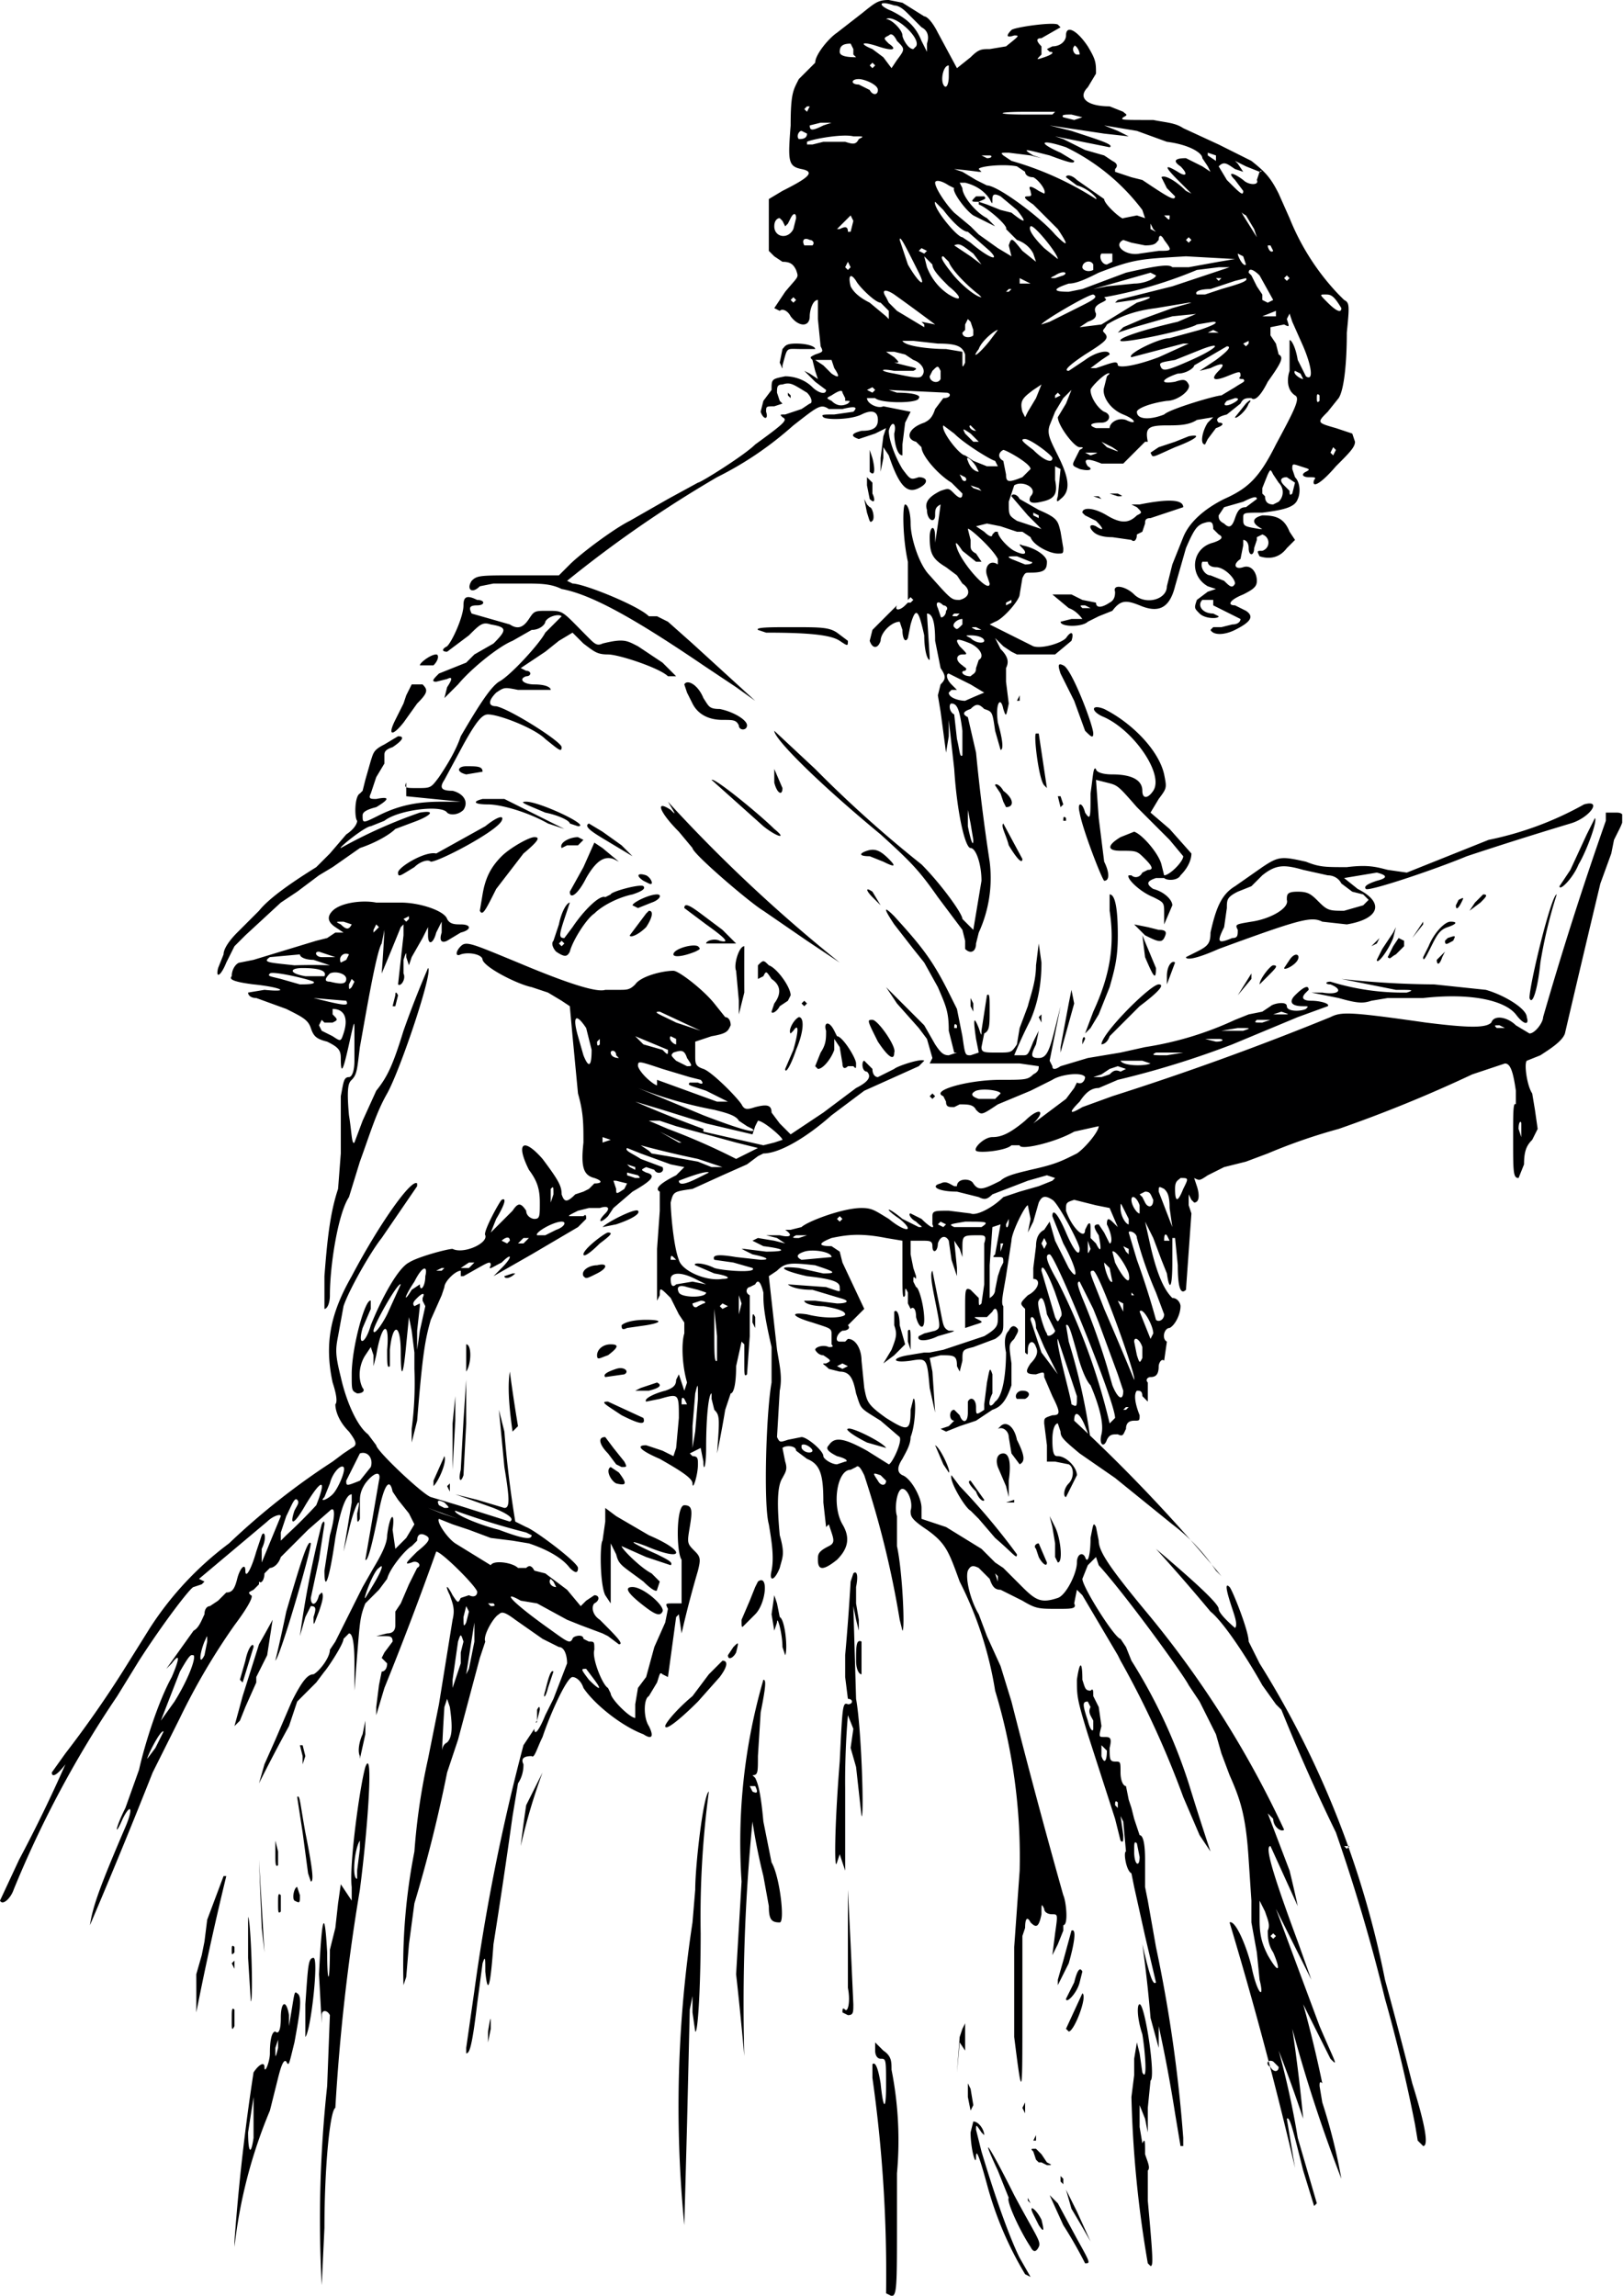 <svg xmlns="http://www.w3.org/2000/svg" viewBox="0 0 595.3 841.9">
  <defs>
    <clipPath id="a">
      <path fill="none" d="M0 0h595v842H0z"/>
    </clipPath>
    <clipPath id="b">
      <path fill="none" d="M0 0h595v842H0z"/>
    </clipPath>
  </defs>
  <g clip-path="url(#a)">
    <g clip-path="url(#b)">
      <path d="M467 354c2 0 1 1-2 4l-3 3c0-2 4-7 5-7m76-23c2-2 3-3 1-3l-3 3-2 3 4-3m-89 34 5-6v-2l-5 8m68-27-4 6 4-5v-1m-49 14-2 3c0 1 4-1 5-3s-1-3-3 0m-49 3-5-12 1 8c3 7 4 9 4 4m3-11c1-2 1-3-2-3l-4-1-5-1 4 4c4 2 6 3 7 1m1 17 3-8c-1-1-3 1-3 5v3m-21 19 11-11c8-6 9-8 7-8-3 0-21 18-21 22 0 0 2 0 3-3m-9-1 2-2 3-5 4-10c2-7 3-11 3-19 0-10-1-15-3-15v6c2 13 0 24-6 37l-3 8m129-27c0 2 1 2 2-1l1-2-3 3m6-7c1-2 1-2-2-1l-1 1c0 2 1 1 3 0m-48 19h-4l10 2c7 2 9 2 12 1l6-1h13c18-2 30 1 34 6 3 4 5 4 4 1 0-3-8-8-15-10l-19-2a327 327 0 0 1-34-2l20 4c6 0 7 0 4 1a90 90 0 0 1-28-4c-2 0-2 1 0 1 5 2 3 4-3 3m76 2c1 3 3-3 4-13a174 174 0 0 1 6-25c-2 0-10 33-10 38m-67-48c8-1 11 0 15 1l7 1 20-8 10-4a121 121 0 0 0 35-13c7-2 2 5-5 7a1439 1439 0 0 0-38 12c-12 5-36 13-37 12s1-2 4-3c4-1 4-2 0-3l-12 2 5 4c10 5 8 11-4 13l-9-1c-4-2-8-1-38 10-9 4-12 4-12 3l4-2c4-2 5-3 5-7 2-9 4-14 9-17l10-7c6-4 7-4 16-2 5 2 7 2 15 2m-2 6c-1-2-3-3-5-3l-9-2c-7-2-10-2-15 2l-4 4-5 2c-4 2-4 3-4 6l-1 7c-3 6-2 6 3 4 2 0 2-1 2-3-1-2-1-2 5-3 7-1 14-5 13-8 0-2 0-3 4-3s5 1 8 4 4 3 9 3l7-2 2-2-2-2-4-1-4-3m19 18-4 6-2 4c0 2 4-3 6-8l1-4-1 2m65-23-4 6c0 2 5-3 7-8 3-5 7-16 6-17l-3 6-6 13M361 72h-3c-2 2-2 2 1 2 2-1 3-1 2-2m175 259c1-2 1-2-1-1l-1 2c0 2 1 1 2-1m-103-10c3-3 4-6 4-8l-8-9-7-6 3-5c3-4 3-4 2-9-2-9-12-19-22-24-5-2-5 1 0 3 11 5 22 21 18 27-2 3-4 3-4 0 0-4-4-6-11-6-4 0-6-1-6-2-1-1-1 2-2 9 0 9 0 10-2 7-1-4-3-4-2 0 1 6 8 24 9 25 2 0 2-3 0-7l-2-16-1-14 4 1c4 1 4 1 11 9l12 12 5 6c0 2-5 7-7 7l-1-4c-1-4-7-11-10-12l-5 2c-5 3-5 5 0 5 6 0 6 0 9 3s3 4 1 4l-2 1c-1 2-3 2-4 1h-1c-1 1 4 6 9 8 4 2 4 2 4 6v4l3-7c0-2-3-5-7-6-3-2-2-3 1-4h3c1 1 5 1 6-1m76 30c1 1 1 0 3-1l3-3v-2l-2-1-2 3-2 4m-6-4 2-1 1-2-3 3m29-9c-2 0-6 4-8 9l-2 4c0 2 1 0 3-4s3-6 6-7 4-2 1-2M346 537l2 3c1 0-3-9-5-10l3 7m22-4c-2 0-3 2-2 5l3 7 1 4v-6c1-7 0-10-2-10m-12 21 3 3 6 7c7 6 8 8 8 6a247 247 0 0 0-21-25l-3-4c-1 2 5 12 7 13m25 12c-1 0-2 1-1 2l1 3c1 2 3 4 3 2l-3-7m-12-15h3v-1l-3 1m-13-8c-1 0-1 1 2 4 1 3 3 4 3 3l-5-7m2-22 6-4c3-1 5-3 7-9v-8c-1-7-1-7 1-9 1-2 2-3 1-4s-2-1-3 1c-1 1-2 3-1 8 0 7-1 16-4 18-2 3-3 1-1-3v-7c-1-3-1-2-2 3l-1 8v2c-3 2-3 2-3-1s-2-4-3-2v4c0 4-2 4-3 1l-2-2c-2 0-2 4 0 4l-2 2-3 1 2 1 5-2 6-2m-40 8 7 2c-1-2-13-8-14-7-1 0 1 2 7 5m-22-41h2-2c-1 0-1 0 0 0m298-184-2 4-1 5-4 11a9818 9818 0 0 0-13 55c-1 3-6 6-9 8l-5 2c-1 1 0 9 2 12l1 6 1 7-2 4c-2 2-3 4-3 9l-2 5c-2 0-2-2-2-15 0-9 0-13 1-12v-5c-1-7-2-10-4-10l-12 4a502 502 0 0 1-49 20 206 206 0 0 0-26 9l-8 3-8 2-6 3c-3 2-3 2-5 1l1 3c1 3 1 6-1 6l-1-1-1-2v4l1 3-1 14-1 14c-2 2-3-1-3-9l-1-10h-1v9c0 9-1 11-2 4l-2-5-3-8-3-6 2 9c3 13 6 17 8 19 2 0 3 2 3 3 0 3-2 7-4 8-2 0-3 4-1 5l-1 7c-1-1-2 1-2 2 0 3-1 4-3 4-1 0-2 1-1 2v7l-2-2c0-2-1-2-2-2-1 1-1 4 1 9 0 2 0 2-2 2s-3 1-3 3c-1 2-1 3-3 2-2 0-3 0-4 2-1 3-3 2-2-2s-1-11-4-18c-2-2-4-8-5-12-2-7-3-11-4-10l1 6a224 224 0 0 1 8 36l-2-5c-2-5-4-6-4-2a596 596 0 0 1 54 57l-2-2a70 70 0 0 0-16-17l-21-17-13-9c-6-5-7-6-7-8l-1-3c-1 0-2 2-2 6 0 6 1 6 2 6 3 0 7 4 7 7l-4 8c-1 0-1-3 1-5s2-6 0-7l-5-1h-3v-6l-1-8c0-2 0-2 3-3 3 0 3-1 0-7l-3-7c0-2 0-2-3-1-4 0-4-1-2-4 2-2 3-4 2-6-1-3-3-2-3 1 0 2 0 2-1 1v-16c-2-2-2-2 1-5 4-2 5-6 2-6v-4l1-8c0-3 1-5 3-6l2-3 2 7 5 10c4 6 3 0-2-9l-4-10c0-3 2-1 5 6s5 9 5 6c0-2-8-17-10-18-3-2-4-1-5 1l-2 7-2 4 1-5-1-5c-1 0-6 10-6 13l-2 13c-1 6-2 10-1 11v6c0 3 0 4-3 6l-8 3c-4 1-4 1-4 5l-1 4-1-2c0-4-1-4-6-4l-4 1 1 5 1 15-2-9c-1-11-1-11-7-10-7 1-7-1-1-2l6-1h2l5-1 6-2 9-3c5-3 5-4 5-7s-1-4-2-2l-2 2h-3c-2 0-2 0 0 1s1 1-2 2l-3 1v-7c0-7 0-8 2-7l3 3c0 3 0 3 1 2l1-7v-15c1-3 0-3-2-3-6 0-6 0-6 5v3l-1-3-2-3 1 10v3l-2-6-1-7c-1-2-3-2-4 1 0 3-2 4-2 1 0-2-1-2-4-2h-4v5l1 5 1 3v1c-1-1-1-1-1 1l1 2c1 0 3 7 3 12 0 4-2 3-3-1 0-3-1-4-2-3l-1-2v-4c-1-2-1-2-1 1-1 2-1-1-1-8v-12l-6-1c-10-2-15-1-20 0-5 2-5 3 0 3l3 2 1 4 8 17-3 3-3 3c1 1 0 2-2 2-2 1-3 4-1 4h2l1-1c3 0 5 4 5 8l1 10c1 5 1 6 8 11 8 5 9 5 9-3l1-4c1-1 1 9-1 14 0 3-2 6-3 8-2 3-2 5 0 6 3 1 7 8 7 12v4l9 3 13 8 5 5 3 2 7 7c5 5 7 6 13 4 3-1 7-9 7-13 0-3 2-4 3-2 1 3 2-1 2-7 1-5 1-6 2-4l1 5c0 4 4 10 19 28a366 366 0 0 1 49 78c-1 1-4-1-4-4l-2-2 8 21a497 497 0 0 1 3 13l-10-22c-2 0 0 8 10 35l5 14-7-14-6-12 16 43c6 14 7 15 4 12l-10-20a458 458 0 0 1 7 29c-1-1-1 0-1 1l1 6a209 209 0 0 1 7 28 545 545 0 0 1-18-55 605 605 0 0 1 4 33 520 520 0 0 0-9-25 309 309 0 0 1 7 32l7 24-1 1-4-13c-4-16-5-20-6-19l3 18a1480 1480 0 0 0-24-90c2-1 6 8 8 16 2 10 5 13 3 5l-1-10-2-11a1327 1327 0 0 1 0-8l-1-15c-1-16-3-22-7-31l-3-8-2-7-3-6-3-6-4-6c-2-4-23-33-33-44l-1-3-3 3-2 5c0 3 12 22 14 22l2 3 2 5a198 198 0 0 1 21 45 1082 1082 0 0 0 8 25l-4-6-6-14a341 341 0 0 0-23-50l-1-2-13-22-2-2-1 5c1 2-1 2-6 2-7 0-8 0-13-3l-8-4c-2 0-3-1-4-4l-4-4c-2-1-3-1-4 1-1 3 1 11 4 16l3 8 5 11 4 13a2816 2816 0 0 0 19 71c1 2 2 11 0 11v2l-2 5-2 4 1-8c1-7 1-7-1-7s-3-1-3-2c-1-2-1-2-1 2-1 5-2 5-4 3-1-2-2-2-2 2l-1 3v29c0 30 0 32-3 8v-33l2-28a210 210 0 0 0-9-66 135 135 0 0 0-13-40c-4-11-5-14-12-19-6-4-6-5-6-7 1-3-1-8-3-8s-3 7-2 10v11c2 9 3 31 2 31l-1-4a348 348 0 0 0-13-53c-1-2-2-4-3-3l-2 1c-5 0-7 13-3 20 3 5 2 9-2 13-5 4-7 4-7 0 0-2 0-3 4-5 2-1 2-2 1-5l-1-3-1 1-1-9c0-10-1-14-6-16l-4-3c0-2-4-2-5-1l1 5c1 3 0 4-1 6-2 3-2 10-1 21 2 7 1 8 0 12-2 5-4 5-3 1 1-5 0-11-1-17-2-7-1-41 1-52v-13c-3-13-3-16-3-20-1-4-2-5-3-3l-2 1c-1 0-2 2 0 3v15l-1 14c-1 1-1 0-1-4v-7l-1-1-2 9c0 7-1 10-2 10l-2 6a372 372 0 0 1-3 16c1-13 1-14-1-16l-1-4v-2c-1 0-2 8-2 20 0 7-1 9-1 5l-1-5-2 1-2 1 1 1c2 0 2 1 2 3 0 4-2 10-2 7 0-2-5-5-12-9-7-3-9-5-5-5l6 2 4 2 1-3 1-11c0-9 0-9-7-7l-5 1c-1-1 3-3 7-4 3-1 4-2 4-4l1-2 1 3 1 3 1-3c-2-7-2-15-1-18v-4l-2-3-3-6c-4-4-4-4-4-1l-1 2v-19l1-14v-7c-2-1 0-3 6-6l3-3-5-1-11-4-5-2c-1 1 2 2 5 4l8 3c1 2-2 3-3 1l-3-1c-2 1-2 1 0 2 4 1 2 3-5 7l-7 6-2 3c-3 3-4 2-1-1 2-2 1-3-2-2h-4l-4 1c-4 2-4 2-2 2h4c1-1 1 0 1 1l-3 3-17 10-14 8 3-3c4-4 4-6 0-2-4 2-5 3-4 1 0-2-1-1-10 4h-1v-2c-2 0-6 4-6 6l-1 3-4 9c-2 7-3 12-5 37l-2 8v-5a129 129 0 0 0 1-22v-6l-1-8-1-5-1 10c-1 11-2 14-2 3s-3-11-4-1v6c-1 1-1-1-1-6 1-11-2-10-4 2l-1 4v-4l-1-3-2 3c-2 3-3 8-1 12 1 1 0 2-2 2-2-1-2-1-2-7 0-10 5-28 7-27v3l-3 7c-2 7 1 6 3-1 4-10 10-21 14-23 3-2 14-5 16-5 4 2 13-2 12-5-1-1 5-12 6-13 2-1 1 2-2 7l-2 5 8-8c2-3 3-3 5 0 0 2 2 3 3 3 2 0 2-1 2-6s-1-8-4-12c-5-10-2-12 5-4 6 8 7 10 7 13 1 3 2 3 5 0l3-1 2-1 2-2c3 0 3-1 0-2-4-1-5-4-4-13 0-7 0-11-2-18l-2-21-1-11-3-2-5-3-6-2c-5-1-17-7-18-10 0-2-5-3-8-2-2 1-2-1 0-3s4-1 21 6c19 8 29 11 32 10h5c3 0 4 0 6-2 2-3 10-5 14-5 2 0 11 7 15 12l4 5c1 0 2 1 2 3-1 2-1 3-7 4l-6 2v5c0 3 0 4 3 5s12 10 14 13c1 2 2 2 5 1 4-1 6-1 6 2l3 4 3 3 1 1 3-2 9-6 12-9c4-2 6-4 4-6-2 0-2-4-1-4l3 3c0 2 1 3 2 3l6-3c1-1 10-4 11-3l-2 2-20 9-12 9c-9 8-19 14-25 14l-2 1-4 3-9 4-11 5c-7 1-7 1-8 5 0 3 1 16 3 21 1 4 10 8 16 7 3 0 3-1-3-2l-7-3c-1-1 3-1 7 1 3 1 16 2 14 0l-7-2-7-1c-1-2 2-2 8-1l9 1c4 0 2-1-3-2l-4-2h1l8 1c8 0 7-1-1-2l-4-2 2-1 6 1 4 1-3-2-4-1h5c4 1 5 0 2-2h2l4-1c2-2 15-7 22-7 4 0 5 1 10 4 6 5 10 5 4 0-6-4-5-5 1 0l6 3c2 0 1 0-1-2-2-1-3-3-2-3l4 2c3 3 5 4 4 2v-3c0-2 1-2 6-2l8 1c2 1 8-2 12-6l6-2 7-2 5-2 1-1-3-1-7 2-13 5c-2 2-3 2-5 1l-8-2c-7 0-10-2-6-3 2-1 3 0 5 1h1c0-3 5-3 6-1 2 3 4 2 10-1 2-2 7-3 11-4 9-2 11-3 17-6 3-2 8-8 8-10l-9 2c-7 4-20 7-20 5h-3c-2 2-12 3-13 2s3-5 6-5 6-1 12-6c5-5 8-4 3 1l4-3 8-6 3-4 1-2c2 1 3-1 3-2-1-2-9-1-12 1l-8 4-12 5c-6 4-6 4-8 2-1-2-3-2-6-2l-2 1c-2 0-3 0-3-2l-1-2c-5-2 9-6 21-6 9 0 10 0 12-2 2-1 2-2 2-3l-7-1h-33l1-2-2-7-3-4-8-9-4-6 14 14 4 7c2 3 3 4 5 4l3-1h-1l-2-8c0-7-1-9-4-16l-5-9-4-5-7-9c-4-6-4-7 0-3 10 11 14 16 20 28l3 6 2 10c1 7 1 7 3 7l3-1-1-5c-1-7-1-9 1-4 1 3 1 3 1 1l2-13c1-1 1 1 1 5 0 6 0 8-2 9l-1 5c0 2 1 2 6 2s5 0 7-3l1-6 3-8c1-4 3-9 3-15l1-8 1 7c0 7-1 14-4 21a177 177 0 0 0-6 13h3c2 0 2 0 4-5l2-4-1 5c-2 4-2 5 1 5s4-3 6-11l2-8-3 15-1 5 1 2q0 2 3 0l10-3 12-2 9-2a122 122 0 0 0 33-10l5-2 5-1 3-2c1-1 6-2 6 0s5 2 7 1c1-1 1-1-1-1-5 0-5-2-3-4 3-3 5-4 5-2l-1 1c-2 2-1 3 2 3s7 1 6 2l-11 4-24 10a332 332 0 0 1-42 13l-7 3c-3 0-5 2-7 5-4 4-4 5 1 2l11-4a1071 1071 0 0 0 80-29c4-2 7-2 35 2 16 2 22 2 24 0 1-3 6-2 9 1l5 3c2 0 5-4 5-6a1313 1313 0 0 1 23-72v-3h4c3 0 3 2 1 6m-127 68h4c2 0 2 0-1-1l-3 1m-4 3 3-1h-5c-1 1-1 1 2 1m-7 3c3-1 3-1-2-1l-6 1h8m-14 3 4 1c3 0 3-1 1-1h-5m-1 3h1-2 1m-13 3 6-1h-10c-2 1-1 1 4 1m-17 2c1 2 9 2 11 1l-3-1h-8m-10 6h3l3-1c1-1 2-2 4-1l2-1-3-1-3 1-3 2-3 1Zm-50-18v-1c-1-1-1 0-1 1h1m0 4v3-3m16 20c0-1-6-2-9-1-2 1-2 2 1 3h6l2-2m-150-16-2-8c-4-6-5-4-3 3l2 7c2 5 3 4 3-2m-70 86c-1-1-10 15-10 17s3-2 5-6l5-11m8 6v-1c1-2 0-2-2 0-1 1-2 2-1 3l2-1v1l-1 9v7l1-7 2-9-1-2m-3-7c-4 6-4 8-1 3l3-2c0 3 2 1 2-3 1-4-1-4-4 2m11-5h-1l-2 1h2l1-1m11-2h-2l-3 2h3l2-2m13-8c0-2-2-1-3 0l2 1 1-1m7-1h-2l-2 2h2l2-2m8-13 1-3c0-3 0-3-1-2v5m4 7c-3 0-10 4-9 5h3l4-2c3-1 4-3 2-3m14-67-1 1c0 1 0 2 1 1v-2m58 40-8-2-22-6-6-2h-4l7 3a239 239 0 0 1 25 11l4-2 4-2Zm-28-2-8-4 7 4h1m21-8c-1-2-5-3-9-4a157 157 0 0 1-28-8l24 10c13 5 20 7 18 5l-2-1-3-2m-18-16-10-3c-9-3-9-3-9-1 1 3 6 7 7 7v-2l22 8h4l-8-4c-6-2-7-2-6-3h3c2 1 2 0 1-1l-4-1m-5-14-2-1c-1 1 1 3 2 3v-2m-1 5c-1 1-1 1 1 3l4 2c2 0 2 0 0-3-1-3-2-3-5-2m1-11 9 3-15-7c-3 0 0 1 6 4m-12 8 7 2c2 2 2 2 2 0l-12-5 3 3m-12 3c0 1 1 2 3 2l-1-1c0-2-2-2-2-1m0 32-3-1v2l3-1m6 16-4-1h-1l1 3c0 2 0 2 3 0l1-2m1-6 2 1v-1l-3-1 1 1m-1 3 3 1c2 0 2 0 1-1l-4-1v1m28-16 22 5 4-1 3-1c0-1-7-7-9-7l-1 2-1 3-17-4-16-5-10-3a426 426 0 0 0 25 10m-2 12 5 2h4l-9-3a369 369 0 0 1-21-5l3 2 1 1 6 1 11 2m-7 7c0 2 3 1 7-1l4-2c-1-1-11 3-11 3m2 80c-1-1-1 0-1 2h2l-1-2m-5-51h2l-1-1c-1-1-1 0-1 1m10 51c0-6 0-6-1-2l-1 12v8l1-6 1-12m1-36-3 1c0 1 1 2 2 1l2-1c1 0 1-1-1-1m2-3-3-1-4-1c-3-1-4 0-3 2s10 2 10 0m0-3-4-2c-6-3-9-2-9 0 0 3 1 3 2 2l6-1 5 1Zm4 19-1-10v9c0 7 0 11 1 10v-9m4-11-2-1-1 1 1 1 2-1m5-1-1-3v7l1-4m193 255v-2 2m1 25c1 2 3 2 3 0l-2-2c-2-1-3 1-1 2m0-48 1 1 1-1-1-1-1 1m-4-13v7c0 6 1 9 3 13 4 7 5 6 2-1-2-3-2-6-2-8 1-2 0-4-1-7l-2-4Zm-96-117v-2l-1-1 1 3m-73-126 3-1h-4c-2 1-1 1 1 1m5 78c0-1-3-3-4-2v1c1 2 4 2 4 1m27 11-2-2c-3-1-3-1-1 2 1 2 3 2 3 0m-18-42 2 1 2-1-2-1-2 1m-8-37c-9-1-11-1-14 2l-3 2 1 9 2 18c1 6 2 10 1 15l-1 17c1 2 1 2 4 1l5-1c2 0 8 5 8 7 0 1 3 3 5 3l3-1c1 0 1-1-3-2-4-2-4-3-3-4 2-3 5-3 14 2l8 5c1 0 5-8 4-10l-7-6c-8-5-7-4-9-10-1-5-2-8-6-8l-4-1c-2-2-3-2-1-2 2-1 2-1-1-3-2 0-3-2-3-2 0-1 3-2 5-1 1 0 2 0 1-1v-4c0-2-1-2-7-4-7-2-9-4-2-3 8 2 14 1 14 0s-2-2-8-3c-4 0-7-1-7-2h4l8 1c4 0 5-1 1-2l-10-3c-5 0-8-1-9-2l14 1c6 2 5 2 5 0s-3-3-12-4c-9-2-12-4-3-3l9 2c6 0 3-1-3-3m-4-5c-3 1-3 2-1 3l11-1c0-2-7-3-10-2m14-12-1-1-1 1 1 1 1-1m38 2-2-1-1 1 2 1 1-1m7-1c-6 1-6 1-4 2h10c3-2 2-2-6-2m13 8v3l1-3h-1m1 7c0-2 0-2-2-2s-2 0-1-1l2-11-3 1-1 14v12s2-1 2-3l1-5 1-3 1-2m2-16-1 2c0 2 1 1 1-1v-1m45-7c0 2 2 5 3 5v-3c-1-3-3-4-3-2m-4 3c0 3 2 6 3 6v-2l-2-4c-1-2-1-2-1 0m3 24c-1-3-5-9-6-8l1 4c3 6 6 9 5 4m-2 11-2-1 1 2 1 2v-3m2-20-2-1 1 2 1 1v-2m-16-7 1-2c1-1 1 0 1 2v3l2 2c2 4 2 2 1-3-2-3-2-4 0-4l2 3 2 4c1 0 1-3-1-7 0-3 1-2 3 0l1 1-3-7-5-1-8-2c-3 1-3 1-3 4 2 6 7 11 7 7m9 14-2-2c0 2 2 8 3 7l-1-5m-8-10v3c0 2 0 2 1 0l-1-3m-17 1 1 2 1-2-1-2-1 2m0 10 5 17c1 2 1 2 2 0 1-1 0-3-2-9-3-8-5-11-5-8m2 23c0 2 3 0 3-1l-3-6c-1-6-2-7-3-5-1 1 2 11 3 12m4 15-5-10-3-7c0-4-2-5-2-3l4 12a642 642 0 0 1 6 8m0-13c-1 1 5 22 5 24 2 1 2 1 2-3l-7-21m21 29c0-6-22-60-24-60s-1 3 3 10a233 233 0 0 1 19 52l2-2m3-10-2-6-7-19-2-5-3-6-2-4c-1 0-1 1 1 6a257 257 0 0 1 9 25l2 7c2 5 4 6 4 2m2 6h-1l-1 1h1l1-1m-13-50c-2 0-1 1 4 14a1403 1403 0 0 1 11 26c1-1-13-40-15-40m14 8v1h1l-1-1m4 20c-1-3-3-4-3-2l1 5c1 3 1 3 2 1v-4m4-5c0-3-4-10-5-8l4 10 1-2m-6-35c0-2-3-3-3-2l3 10a288 288 0 0 1 7 22c1 1 3 0 3-2l-3-8a143 143 0 0 1-7-20m6-14c-1-2-1-3-3-3l-2 1 1 1 1 2c1 2 3 2 3-1m5 13c-1-1-1 1-1 2h2l-1-2m1-10c0-5-1-6-2-7-2-1-2-1-2 1l5 13-1-7m4-11c-1 1-2 1-2 4 0 5 1 5 3 0 2-4 2-4-1-4m119-55-2-1c-2 0-2 0-1 1h3m6 35c0-1-1-1-1 2l1 3v-5M388 573c2 0 1-9-1-13l-2-4 1 4 1 6v5l1 2m-56-353v1-1m49 153 1 2v-3l-1 1m10-72v-1c-1-1-1 0-1 1h1m6 81v1l1-2c0-1-1-1-1 1m-23 155c2-1 2-3-1-9-1-5-4-7-6-5l-1 1c2-1 4 1 4 3l1 6 3 4m16-242-1-3h-1l1 4 1-1m-1 91 5-18-1-5-1 5-3 16v2m12-117c0-3-8-24-11-25-2-1-2 0-1 3l5 10 4 11c2 2 3 3 3 1m-77 231 4-3 4-4-2-7c0-4-1-6-2-5v5c1 3 1 4-1 9l-3 5m18-97 1-1-1-1-1 1 1 1m33 107c-2 0-3 2-2 3h3c2-1 2-3-1-3m-41-15v-3c0-4 0-5-1-4v4l1 3Zm10-5c7-2 7-2 4-2-2-1-2-2-3-7l-3-15c-1 1 0 6 1 11 2 10 2 10 0 11l-4 1-2 1c-1 2 3 2 7 0m-44-98c2 0 5-4 6-7v-4l2 3 1 6c0 2 1 2 2 1h2c1 1 1 1 1-1s-5-10-7-10l-1-2c-2-4-4-3-3 0 0 3 0 5-2 8l-2 5 1 1M132 645l2-9v-5l-1 5c-1 2-2 6-1 8v4-3Zm4-10v2-3 1m43 110v4l1-5c0-5 0-5-1 1m-64-27c-2 0-2 3-3 17v12c2-2 5-29 3-29m84-68-6 12a444 444 0 0 0-2 15 214 214 0 0 1 8-27m-84-11v1-4 3m1 5v1-2 1m260 131v-4l-1 2 1 2m-244-82a746 746 0 0 0-9 80c-2 1-4 22-4 44l-1 21a455 455 0 0 1 2-73l1-26c-1-2-3-2-3 0v3l-1-18c1-20 2-26 3-8 0 12 1 12 1-1l2-8 1-9 1-7 4 6v-5c-1-8 3-37 5-44 3-8 1 22-2 45m0-18c-2 3-3 14-1 14v-3l1-8v-3m195 84c0-3 0-5-3-7l-3-3v3c0 2 1 3 2 3 2 0 2 0 2 10 0 9-1 9-2-1-1-6-2-8-3-7v5a513 513 0 0 1 5 79l2 1c2 0 2-4 2-27v-18a133 133 0 0 0-2-38m-14-170 1 5 1 4v-4l-1-6v-6c1-5 0-6-1-5l-1 3a863 863 0 0 1-2 27v8l1 8c2 0 2 2 0 2-2-1-2 1-3 21-2 25-2 41-1 37l1-3 1 3 1 3v-30a293 293 0 0 1 1-27l2 5c1 0 1 0 0 0l-1 7 2 7 1 9 1 9c1 1 0-32-2-43l-1-34m53 207 4 10c-1 1 4 12 8 18 1 2 2 2 3 0s-1-4-9-19c-9-18-13-24-6-9m-50-194c-2-1-2 2-2 7 0 3 1 5 2 5v-12m39 155v4-4m5 32-2-8c0-2 0-2 2 1l1 1c0-2-2-5-4-5l-1 4c0 6 2 13 2 9 0-3 1-1 4 10a128 128 0 0 0 14 33l2 1-4-7c-3-6-8-19-14-39m-3-17-1-6-1-2v5l1 5 1-2m161-8c5 16 6 23 4 23l-2-2-1-6a577 577 0 0 0-11-46 671 671 0 0 0-18-61 688 688 0 0 1-20-45l-2-2-5-7c-5-9-14-23-19-27a702 702 0 0 0-20-23c13 11 23 20 23 22s6 7 6 7c1-1 0-4-1-7-2-6-3-10-1-8 1 1 7 16 7 20l4 8a345 345 0 0 1 46 116 2276 2276 0 0 1 10 38m-23-87h-2c-1 0 0 0 0 0l1 1 1-1m-386 54c2 1 1 7-1 18-2 8-2 9-3 7-1-1-2 2-3 6l-3 12a181 181 0 0 0-13 50v-2a774 774 0 0 1 7-62c2-3 4-4 4-2 0 3 2-2 2-5 0-6 1-8 2-8 1 1 2 0 2-5 0-6 2-7 3-1v4l1-6c1-6 1-7 2-6m-16 38-2 13c0 7 1 9 2 2v-15m9-21-1 3c0 4 0 4 1 0v-3m0-59v1-3 2m276 119-1-2v1l1 1M97 716l-2-34 1 25 1 9m282 96 2 4c2 3 2 2 1-2-2-4-5-6-3-2M113 662v-2 2m-28 53c0 2 0 2 1 1v-2c-1-1-1 0-1 1m1 7v-3l-1 1 1 2m-1 19c0 3 0 4 1 2v-6c-1-1-1 0-1 4m26-94 1-3-1-4h-1l1 4v3Zm1 6v-3 3m-10 45c0 3 0 4 1 3v-6c-1-1-1 0-1 3m11-11 1 3c1 0 1-3-2-18-2-11-2-14-3-13l2 13 2 15m-5 10c2 1 2 1 2-2l-1-3c-1 0-2 4-1 5m-7-22v5c0 3 0 5 1 4v-5l-1-4Zm136-191c-5 0-8 1-9 2 0 1 0 2 2 1l7-1c6-1 6-2 0-2m-5 98c-3 0-2 2 3 6s7 5 8 3-7-9-11-9m5-15c14 6 15 2 1-4l-12-7-4-3v5l-1 7c-1 1-1 16 1 20l2 3v-22l2 4c1 4 2 4 10 10 3 3 5 4 5 3l1-3-3-3c-4-2-11-9-11-10l9 4 9 3c1-1-1-2-5-4-9-4-12-6-4-3m-12-36-3-4c-3 0-2 3 1 6l3 4 2 1c2 0 2 0 1-2l-4-5m-29 4v-4 4m31 5-3-2c-2 1 0 5 2 6 4 1 4 0 1-4m-56-37c2-3 2-10 0-10v10m17-36-3 1c0 1 2 1 4-1h-1m-1 36c-1 6 0 15 1 22a981 981 0 0 1 2-2 589 589 0 0 1-3-20m54 4-3 1-3 1-2 1h5c4-1 5-2 3-3M91 718l1 16c1-1 0-30-1-31v15m130-268 5-1c6-2 9-4 8-5s-11 4-13 6m-7 10c0 1 2 0 6-4 4-3 5-4 3-4-1 0-9 6-9 8m22 60-13-6c-3 0-1 1 5 5 6 3 9 4 8 1m-14-15 7-1c2-1 0-3-3-2s-5 2-4 3m2-12c-3 0-5 2-5 4s1 1 4 0c4-3 4-4 1-4m-54 48 1-19v-16l-1 15-1 18c-1 4 0 5 1 2m102 53c0 3 0 3 1 2l4-4c4-4 5-15 1-12l-1 2-2 5-3 7m-7 15-5 5-6 8c-6 5-10 10-10 11 0 2 6-3 12-9l8-9c3-4 3-6 1-6m47 104-1-20v36c1 5 0 9-1 8s-1 0-1 1l2 1c2 0 2-1 2-4l-1-22m-43-109-2 3c0 2 2 1 3-1 1-4 1-4-1-2m14 79c3 5 5 22 3 22-3 0-4-1-4-6l-2-11a214 214 0 0 1-4-20 689 689 0 0 0-3 86 1357 1357 0 0 0-3-30l2-34a214 214 0 0 1 8-74c1 0 1 2-1 12l-1 16c0 6 0 7-2 7l1 1c1 2 2 5 3 16l3 15m-6-28h-2l1 2c2 1 2 0 1-2m30 43v1-2 1m-22-110-1-3-1 7 1 6 1-3c0-3 2 4 2 9l1 3c1-2 0-13-2-14l-1-5m-8-101v-4c-1-2-1-1-1 2l1 2m-112 60v-3l-1 1 1 2m-35 16v-3 3m130 94c-2 1-5 27-5 36l-1 12a447 447 0 0 0-3 111l1-37 1-42 1-5v6l1 7c1 1 2-17 2-36a348 348 0 0 1 3-52m-93-136v-9l-1 10v17l1-18m-8 24c2-2 5-9 4-11l-4 9v2m42 74 2-6c-1-1-2 3-3 7-1 3 0 3 1-1m42-5c-1-1-1 0-2 3l-3 5c-2 1-2 8 0 11 2 4 1 5-2 3-8-3-18-11-22-17-1-3-3-4-4-4-2 0-8 13-11 22-2 4-3 8-4 7-3 0-4 1-3 3 0 1 0 4-2 7l-2 12a2438 2438 0 0 1-7 47c-1 14-2 20-3 10 0-5 0-6-1-3l-2 15c-2 17-3 18-4 18v-2l3-21a748 748 0 0 1 18-90l2-3 2-3c0 3 2 0 4-5l3-6 5-13c0-3-1-6-3-6l-6-3-10-7c-4-3-5-3-6-2-2 1-6 8-5 10l-2 6-8 30-4 12a520 520 0 0 1-12 48l-2 15-1 12-1 3a218 218 0 0 1 4-49 235 235 0 0 1 5-34l4-20 5-31c1-4 0-6-1-9-2-4-1-4 1 0 2 3 2 3 3 1l3-1c2 1 3 0 3-1 1-1-13-15-15-15a1247 1247 0 0 1-19 50l-3 10v-3l1-8 1-5c1 0 2-1 2-3l-2-2 1-2 3-4c0-2-1-2-3-2h-3l4-1c2 0 3-1 3-3v-5l2-3 3-7 3-6c2-1 0-3-2-2-3 1-2 0 2-4 5-4 5-5 3-6s-3 0-3 2l-2 2c-2 1-8 8-9 12l-3 4-5 5c-2 5-2 7-3 19l-1 13v-10c0-9-1-11-2-11l-2 2c0 2-6 11-7 12l-3 4-4 4-3 3-3 9a610 610 0 0 0-11 21l2-7 4-9 6-14c4-8 6-10 8-10 2-1 6-6 6-9l2-3 10-20 4-7c3-5 5-9 5-12 1-8 3-9 2-2l1 7 4-4 3-5-2-4-4-5-2-3c-1-5-3-3-5 7s-4 19-5 18l5-29c1-4-2-3-5 1-2 3-2 5-2 7v6c-1 2-1 1-1-2 2-8-1-3-3 6l-2 8 3-18v-3c-2 0-4 5-6 16-2 14-4 21-4 12l2-13c2-7 2-11 0-9l-8 7-10 10c-1 3-3 4-4 4l-2 2c0 2-1 4-2 3v1l-2 2c-2 1-2 1-1 2 1 0 0 3-6 11a243 243 0 0 0-20 34l-4 8-6 12a2288 2288 0 0 1-23 56c1-7 4-15 13-36 3-7 2-9-1-3-3 7-3 4 1-4l5-14c2-9 7-25 12-34 3-7 3-9 0-5l-2 2 10-14c2-1 3-4 4-6 0-2 1-3 2-3l3-2 3-3c2 0 3-1 4-5s3-6 3-3 2 0 4-7l2-6c1-2 2 1 0 5v5l7-17c0-1-3 0-5 2l-25 21 2 1-1 1-3 1c-1 0-11 13-20 27l-8 13a388 388 0 0 0-38 71c-1 3-4 6-5 4l7-15a527 527 0 0 0 17-35c-3 4-5 5-5 3l5-7a397 397 0 0 0 21-30l10-16a119 119 0 0 1 29-31 261 261 0 0 1 38-30l4-3 3-2c2-1 2-2-1-6-4-4-5-8-5-10 1-1 0-5-1-8-3-14-1-25 7-39 10-19 22-36 24-34v1l-13 19c-4 5-12 19-14 25l-2 11c-1 5-1 7 1 15 2 9 6 18 10 21l3 4c0 2 17 18 20 19l10 3 19 6c2-1-1-3-6-5l-14-5 8 2 10 3c2 0 2-3 0-15l-2-21 2 8a389 389 0 0 0 4 33l4 2c3 1 19 13 19 15s-1 2-3 0c-3-4-9-7-15-9l-6-1-8-1-8-3-6-2-5-2c-1 1 3 7 6 9l13 8c1-2 8-1 10 1h3c1-1 2-1 3 1l4 1 8 6 5 6 2-2 3-2c2 0 2 2 0 3-1 1-1 4 2 6 6 6 9 9 7 9l-4-3-2-1-8-3-5-2-11-6-6-1c-7-4-4 0 10 10 7 5 8 6 9 4 0-1 4-2 4 0l2 1c2 0 2 0 2 3-1 3 3 13 5 14l1 2c0 2 7 9 9 9v-5l1-6 3-4 3-11 4-9 1-5c-1-2-1-2 2-2h3v-16c-2-3-2-20 1-20s3 2 2 8-1 6 2 9c2 2 2 3 1 7a387 387 0 0 0-6 23l-1-7-1 1-3 22-2-1m-39-32-1-2-1-1c-1 1 0 3 2 3M60 635c-1-1-6 9-6 10l3-4 3-6m11-28c-1 0-1-1-5 6l-7 18 5-7c5-8 8-16 7-17m5-5c0-3 0-2-1 0-2 5-2 9 0 5l1-5m40-50c4-10 2-10-4 0-4 7-6 8-4 2 1-2 2-3 1-4s-2 2-4 6l-2 6v3l2-2a193 193 0 0 0 11-11m10-14c-1-1-4 2-5 6l-2 5c-2 2 1 1 3-1s5-9 4-10m6-5-5 10c0 2 0 2 5 0l4-5c1-3-1-6-4-5m7 42c-2 1-6 12-5 11l3-5c3-5 4-8 2-6m44-14c8 3 12 4 12 2l-2-1a270 270 0 0 1-26-8c-1 1 8 5 16 7m-22-9 2 1c2 0 2 0 0-2-2-1-3-1-2 1m1 3 6 2-11-4 5 2m3 71-1-3-1 3a621 621 0 0 0-1 20c0-4 0-6 2-7 2-2 2-6 1-13m5-24c-1-3-1-3-2 0l-2 14v3l1-3 2-6v-4l1-4m1-7 1-4-1-2-1 4c0 3 0 4 1 2m3 7v-7l-3 19 1-2 2-10m1-12v1c0 1 0 1 0 0v-1m6-2h-2l1 1c1 0 2 0 1-1m15 51 1-2-2 6 1-4m22-23-3-4c-2 0-2 0 1 4 4 4 5 4 2 0m-21 11v4c-1 1 0 1 0 0l1-4q0-2-1 0m157 115-1 2-1 3-1 13a887 887 0 0 0 1-11l2 3v-10m-90-397c-2-1-5 0-5 1h11l-5-5-8-6c-4-3-6-4-6-2l8 6c7 5 9 7 5 6m62-30c-3-3-5-4-8-3s-3 2 1 2l5 2c4 2 5 2 2-1m-79 35c0 1 3 1 8-1 2-1 2-1 1-2-2-1-9 1-9 3m61 3a561 561 0 0 1-63-59c3 5 3 5 1 3-6-4-4 1 3 8l5 6c0 2 21 20 26 23l16 11 12 8m-25 18c0 1 2 0 3-2l3-2 1-2c0-3-5-10-8-11-2-2-2-2-4 0v5l2-1c1-2 1-2 3 1 3 2 4 5 1 9l-1 3m28-136-4-3c-3-2-6-2-17-2-7 0-13 0-12 1l3 1c17 0 24 1 27 3s3 2 3 0m-16 134 1-1-1-1-1 1 1 1m-3 16c3-7 3-12 1-12-2 1-4 5-3 6l1-1c2-3 2 0 0 7l-3 7c0 2 2-1 4-7m-21-13 2-8a2154 2154 0 0 1 0-17c-2 0-4 7-3 9l1 11v5M159 244c2-2 2-4 1-4-2 0-6 3-6 4h5m159-66 1 5c2 2 2 0 1-2v-4l-2-2v3m-34 109c1 4 3 5 3 2l-3-7v5m33-104 1 5c1 3 1 4 2 3s0-5-1-5l-1-1-1-2m-56 103 19 17c5 4 9 5 4 1-5-5-22-19-23-18m-47 182c1 1 1 1 5-1s4-4 0-3c-3 0-6 2-5 4m50-208c-4 0-4-1-6-4-2-5-6-7-7-5l1 3 2 4c2 4 6 6 11 6 4 0 5 0 6 2 0 2 3 2 3 0s-5-5-10-6m56-92-1-3v8c2 2 2-1 1-5m77 20 1 1 4 2c3 3 3 4 0 2-2-1-3 0-1 2 1 1 3 2 7 2l7 1c1 1 2 0 2-2l2-1 1-3c0-1 0-2 2-2l12-4c0-3-6-3-16-1h-3l2 1c2 2 2 2 0 3-3 3-6 3-11 0s-9-3-9-1m61-40c1-1 1-2-1 0l-4 5c0 1 4-2 5-5m-48 34c2 0 2 0 0-1h-3l3 1m21-18c8-3 10-5 5-4l-5 2-6 2-3 2c1 2 0 2 9-2m-27 19-1-1h-2l3 1m-231 30c2-2 3-2 17-2h15l4-4c4-4 16-13 22-16l14-8 11-6c1 0 17-10 21-14 11-8 12-9 10-10-1-1-1-1 1-1l6-2 3-2c1 0 1-2-1-4-5-3-6-4-9-3-2 0-2 1-2 3l1 3 1 1-3 1c-3 0-3 0-3 2 1 3-1 3-2 0l1-4 3-4c0-4 0-4 5-5 3 0 7 1 10 4 2 2 5 3 5 1l-4-3-4-4 2 1 3 2-1-3-1-4c-1-1-1-1 1-2 3-1 3-1 2-3l-1-10v-7c-2 0-3 4-3 6 0 4-4 4-7 0-1-2-3-3-4-2l-2-1 4-6c5-6 5-5 4-8-1-2-2-3-5-3l-3-2-2-2V73l5-3c10-5 12-7 7-8s-5-3-4-16c0-12 1-13 3-17l4-4 2-2c0-3 5-9 8-11l9-7c5-4 6-5 10-5l5 1 8 5c1 0 3 2 5 6l7 13 5-4c3-3 4-3 7-3l6-1c5-4 5-4 3-4-3 1-3 0-1-2 1-1 15-3 17-2l1 1-7 4c-2 0-2 1 0 3v3c-2 2-2 2 1 1s4-2 2-2l-1-1 2-1c3 0 5-2 5-4 0-4 4-2 8 4 3 5 3 6 3 10l-3 5c-4 4 0 7 8 7l5 2c1 1 2 1 0 2-1 1-1 1 11 1 5 1 8 1 11 3l13 6 12 6c5 4 7 6 10 12l4 9a88 88 0 0 0 18 28l2 2c2 1 2 2 1 12 0 11-1 21-3 24l-4 5c-4 4-4 4 3 6l6 2 1 3c0 2-2 4-7 9-6 7-9 8-8 5 1-1 0-1-2-1s-3-1-1-2 1-1-2-2-3-1-3 1l1 3c2 2 2 6 1 8-1 3-5 4-13 5-7 0-7 0-7 2 0 3 0 3 6 4h1c-4-2-4-4 0-5 5 0 8 1 10 6l2 3-3 3c-3 4-7 4-10 3-1-2-1-2 1-2 3-1 3-5 0-6l-2 1v1l-1 3c0 3-2 3-2 0 0-2-1-3-2-3v2l-1 5c-3 2-2 4 1 3s5 2 5 5c0 2-1 3-5 5-5 2-6 4-3 4l4 2c3 2 2 4-4 7-4 2-8 2-9 0l1-1h3l4-1c2 0 3-1 3-2l-10-5v-2h-4c-2 2 0 5 4 5l2 1c0 1-5 1-7-1s-2-2-1-5l4-3 3-1-3-1c-7-4-6-14 2-16 3-1 4-2 2-3l-2-2c0-3-1-3-4-2-2 1-3 2-6 9l-4 14c-2 8-6 10-13 7-5-2-7-2-10 2l-5 2-4 2c-2 2-10 2-10 0l4-1h4s-2-3-5-4l-6-5h7l4 2 5 1c0 2 2 2 5 0 2-1 2-3 2-4-1-3 4-2 7 1 4 4 12 2 12-3l2-8 4-10c2-5 7-10 15-14 9-4 13-8 19-20 7-13 9-17 7-18-3-2-3-6-2-9v-11c0-1 2 1 3 7l3 6c3 2 2-4-1-11l-4-9-1-3-1 2c1 3 1 3-1 2l-5 1v3l2 3 1 4c2 1 1 3-4 10-3 6-5 7-6 6-2 0-3 0-4 2l-5 4c-4 1-4 2-3 3 2 0 2 1-1 2l-3 4-1 2c-2 0-1-5 1-8l2-2-6 1c-3 2-7 2-11 2-7 0-8 1-7 6h-1l-3 3-5 5h-8c-5-2-7-2-5 1 2 1 1 2-3 1-2-1-3-1-2-3l2-4c2-1 1-1 0-1-2 0-8-8-8-11l3-5 2-5-3 3-3 5-2 5c-1 3 0 5 3 11 4 8 5 13 1 16q-2 2-1-1l1-10-2-1v5c1 5 0 7-5 8-4 1-5 0-4-2 3-3-3-6-6-4l-2 6c0 5 0 5 3 7l6 2 3 1-5-5-6-7c0-1 2-1 3 1l7 4c7 3 7 4 8 8l1 6c0 2 0 2-2 2-3 0-9-3-10-6l-3-2h-2l-3-1-3-1-5-1-4 1 3 2c2 2 3 2 3 1l1-1h1c0 2 4 6 6 7 4 2 5 1 3-1q-2-2 0-1c5 1 9 4 9 6 0 3-1 4-6 4-2 0-2 0-3 2l-1 6c0 2-6 9-9 10l-2 1 16 8c3 1 10-1 12-3 2-3 3-2 2 1l-6 5h-14l-2-1-3-2-2-2-1-1 2 4c3 3 3 5 2 7v5l1 8c-1 5-1 5-2 2-1-5-3-2-2 5 2 7 2 10 1 10l-2-7c-1-7-1-7-4-8-2-2-3-2-5 0-3 1-3 2-1 3l3 13a727 727 0 0 0 5 40 48 48 0 0 1-4 26l-1 4c0 3-2 4-4 2v-3l-1-4-9-12c-7-10-10-13-21-23-23-19-39-35-39-38l15 14a442 442 0 0 0 39 35c7 7 15 18 15 20l4 4 3-18c0-6-2-12-4-12s-5-13-6-29l-2-18v6l-1 6-2-15-1-6 1-4c2-2 2-3 0-6l-2-10c0-7-1-10-3-10l1 16v1c-1 0-2-4-2-9-2-9-3-11-5-4l-1 5c-1 2-2 0-2-3l-1-3c-3 0-7 4-7 7-1 3-3 3-4 0l1-4a2100 2100 0 0 1 9-9c-1 2 1 2 3 0l1-1h1l1-1-1-1-1 1v-14c-2-9-2-21-1-21s2 3 2 7c0 5 3 15 7 19 8 9 8 9 11 9 4-1 4-4 1-6l-2-3-4-3c-5-3-6-5-6-11 0-4 2-5 2 0v2a543 543 0 0 0 2-14c-2 1-2 2-2 4 0 3-3 2-3-2-1-3 1-5 5-7 3-1 3-1 5 1s3 2 3 0l-4-4c-5-3-11-10-11-13l-2-2c-4-1-3-5 3-7 2-1 3-2 4-5l3-4c3 0 3-2 1-2l-21-1 3 1c6 0 9 1 8 2 0 2-14 2-16 0h-3c0 2 4 4 6 3l10 2-2 4-1 8v4c-2 0-3-5-3-8 1-4-1-5-2-1 0 3 2 9 5 14 3 4 3 4 6 3 3 0 4 2 0 4s-7 0-11-12l-2-3v4l-1 5v-5l1-8 1-3-4 2-6 2c-3-1-3-2 1-3 4 0 6-1 6-4s-2-4-6-2-13 2-14 1 0-1 4-1l7-1c2-2 0-2-4-1h-5c-3-2-4-1-13 6-9 8-18 14-28 19a437 437 0 0 0-55 38l2 1c4 0 24 8 28 12h3l4 2 9 8 23 21-7-5-12-8c-25-17-41-26-52-28-4-2-8-2-14-2h-11l-5 1c-3 3-5 1-3-2m173 9c-2-2-3-1-2 1l1 3c0 1 2 0 2-2 1-1 0-2-1-2m9 75v6c1 5 2 8 2 5l-1-6-1-5Zm16-92 5 2c3 0 3-1 2-1l-5-2c-3 0-4 0-2 1m-2 17 2-1v-1l-2 1v1m12-33-2-1v1l2 1v-1m0 8h1-2 1m19 26-2-1c-2 0-2 0-1 1h3m46-15c-2 0-3-1-3-2h-2c-1 2 1 5 3 5l5 2c2 2 3 3 4 1 0-2-4-6-7-6m10-24-7 2-2 3c0 1 0 2 2 3 2 2 3 1 4-2s2-4 4-4l4-3c0-1-1-1-5 1m13-7-2-3c-1-2-1-2-2 0l-2 5v2l1 1c0 2 1 3 3 3l2-1c2-2 2-5 0-7m3-2c-2 0-3 1-1 3l2 2c0 1 0 2 1 1l1-4-3-2m6-36-1-2-2-1c-1 1 2 3 3 3m2 29h-3 3m8-2 1 1 1-2-1-1-1 2m-1-55c3 3 5 4 5 2-3-5-4-5-6-5s-2 0 1 3m-4 35c0 1 0 2 1 1v-2c-1-1-1 0-1 1m-12-44 1 1 1-1-1-1-1 1M292 80c0-2-1-2-2 0l-1 2-1 1-1-2-1-1c-1 0-2 1-2 3 0 4 5 5 7 1l1-4m0 30-1-1-1 1 1 1 1-1m18 36-1-2c0-1-1-1-4 1-2 1-2 1 0 2 2 2 4 2 6 1 1-1 1-1-1-1m0-52v-3 3m2 3-1-2-1 2 1 1 1-1m0-13 1-4-1-2-5 5h1c2-1 3-1 3 1h1m5 36-2-1c-2-2-2-2 0 0l2 1m2-10 6 5 1 1v-3l-3-3c-2 0-8-6-9-8-2-3-3-2-2 2 1 2 3 4 7 6m11-23 3 9c4 7 7 9 4 3-5-10-7-14-7-12m5-70 1-1c2-3-8-12-11-10-1 0-1 0 0 0 2 0 6 4 6 6 0 1 2 5 4 5m2 74 2 1 1-1-2-1-1 1m-9 16c-3-2-5-2-3 1l1 2 3 3 10 6v-1l-1-1 5 1a746 746 0 0 0-15-11m-8 34-2 1 2 1 1-1-1-1m15-10-3-2-4-1h-3l3 2c2 2 2 2 0 2l4 1c4 1 5 1 3 2h-7c-5-1-6 0 0 1 5 1 9 2 10 1 2-2 0-5-3-6m10 4c-1-2-1-2-3 0l-1 2c0 2 3 3 4 1v-3m8-7v3c0 3 0 3 1 1v-3c-1-3-3-4-10-4l-9-1h-4c1 2 10 3 16 3l6 1Zm10-37-8-7c-2 0-6-4-9-8l-3-3c-1 2 8 13 10 13l3 2c7 6 11 7 7 3m-9 67 3 3h2l-3-3c-3-2-3-2-2 0m4-1-1-1-1-1c-1 0 0 2 2 2m5-33 3-4c-1 0-6 4-7 7-3 4 0 2 4-3m-6-32c-4-3-5-4-7-3-2 0-2 0 0 0l6 4 4 3-3-4m-8 7c3 4 9 9 11 9l-1-1c-4-3-10-9-11-12l-2-2c-1 0-1 1 3 6m4 22c0 2 3 2 4 1v-2l-1-3-1-1-1 2v2l-1 1m0 54c1 1 2 0 1-1l-2-1 1 2m6 66c2-1 1-4-3-6-5-2-6-2-4 1 3 3 3 3 1 3s-3 2 0 4c1 1 2 1 1 2-2 0-1 2 2 2 1-1 2-1 2-3l1-3m-6-15c-2 0-4 2-3 3s1 1 3-1v-2m-2-1 1-1h-2c-1 1-1 1 1 1m2 42c-1-8-2-10-4-10-1 0-1 3 1 4l1 9c1 4 1 7 2 6v-9m8-14-5-3-6-3-2-1c-1 0-1 2 1 4l2 2h-2l-1 1c0 2 4 3 6 3a189 189 0 0 1 7-3m0-19c0-1-2-2-5-2-2 0-2 0 0 1 2 2 5 2 5 1m-3-4h2l-2-1c-2 0-2 0 0 1m-3-37 1 4v2c0 1 0 2 2 3l2 3h-2l-5-4c-2-3-3-4-2-1 2 6 12 17 12 13l-1-3c-1-3 1-6 4-4v-2c-2-4-11-12-11-11m0-25c1 3 3 4 4 4l-1-2c-2-3-4-4-3-2m4 10-3-1 1 1 3 1-1-1m7-8-1-2c-1 0-11-6-15-10l-4-3c-1 2 6 11 8 11l3 2 5 2h4m12 1c0-2-9-7-10-7-2 1-2 3 0 4l1 5c0 3 1 3 6 1l3-3m-8-65 1-1h-1l-1 1h1m12-49-4-1-8-1c-3 0-3 0-2 1l3 2a116 116 0 0 1 31 14c1 0-3-4-7-5l-4-3c0-1 2-1 4 1l10 7c0 2 7 8 7 7l5-1 3 1-1-3a77 77 0 0 0-28-23c-9-3-11-2-2 2l5 3c0 1-1 1-9-2-8-2-11-3-6 0l3 1Zm38 32-5-1-3-1c-4 2 1 6 6 5l7-1c5 0 5 0 2-4-1-2-2-2-2 0-1 1-1 2-5 2m2-6 2 1-1-1-1-2v2m13 10c-17 1-19 1-32 6-4 2-8 4-11 4-6 2-6 3 0 3l5-1 16-6c13-3 16-3 17-2h6l11-2 6-1-18-1m1-5 1-1-1-1-1 1 1 1m24-5-3-5c-2-1-2-2-1 0l5 8-1-3m-6 9c0 1 2 5 3 4l-1-3-2-1m-1 10-9 3c-4 0-6 1-5 2h3l6-2c7-2 10-3 9-4l-4 1m-6 19-2-1-2 1h4m-6 6-10 4c-6 1-6 1-5 3 1 1 2 1 11-3s12-7 4-4m-31-18 20-5 12-4 6-2 3-1h-4l-8 1a160 160 0 0 1-34 10c1 1 1 1-1 2s-3 2-2 4c0 1 0 2-3 3l-3 2 8-1 13-8c7-2 6-3-1-1l-7 1 1-1m6-6c4 0 8-2 8-3l-2-1-21 6 5-1 10-1m32-2h-2l1 1 1-1m-47-3v-2c-1-2-4-1-4 1 0 1 2 2 4 1m5-2 2-1v-3h-4c-1 1 0 4 2 4m21-18c2 2 2 2 2 0h-2c-1 0-1 0 0 0m-40 22c-2 1-2 1 0 1l3-1c2-1 0-2-3 0m1-6c0-2-9-13-10-12s1 4 5 8l5 4m-10 9-4-2v2h4m-3 47 1 2 1-2 3-5 2-5-3 2c-4 3-5 4-4 8m1 10c-2 0-1 1 3 4 4 4 7 5 7 3 0-1-8-7-10-7m12-17-1 1v1l2-1-1-1m7-31c6-3 8-4 6-5-2 0-19 10-19 11l3-1 10-5m3 19c4-3 9-4 9-2l-3 2-4 3h2c6-2 8-3 8-1 1 1 7 0 15-3l11-5h-2l-19 5c-2-1 10-7 14-7l11-3c6-2 7-3 5-3l-6 1c-3 2-27 7-28 6s8-4 21-7l7-3h1l-10 1-14 4-6 2 2-2 7-3 11-4 7-2h-1l-12 2c-8 1-13 3-18 6-1 2-2 2-1 3 2 2 1 3-7 8-6 4-8 6-6 6l6-4m3 34h-3l2 1c3-1 3-1 1-1m7-2-4-2 2 2c5 2 5 2 2 0m4-12c-5-2-8-7-7-10l1-4 1-1c-1-1-7 5-7 6 0 3 3 7 5 8 3 1 2 4-1 4-4 0-5 1-2 2h5c0-2 3-4 6-3 4 2 4 0-1-2m41-6-3 1c-2 2 0 2 2 1s3-2 1-2m3-7c-1 0-2 0-1-1 0-2 0-2-5 0s-6 1-3-2 1-3-3-1l-4 1 6-4c4-3 6-5 4-5l-12 7c0 1-3 3-6 3-6 2-7 4-1 3 3-1 4-1 5 1s-4 6-8 6c-7 1-11 3-11 4 0 3 5 3 10 1 2-2 19-7 21-7l5-3c3-2 4-2 3-3m2-14-2 1 1 1 1-1v-1m5-9h5v-2l-5 2m2-26c0 1 1 3 2 2l-1-2h-1m-3 11c-2-2-4-3-4-1l1 1 2 4 2 3v2l2 1 2-1-5-9m-12-35c5 5 6 6 6 4l-3-4c-3-3-1-3 3 0 2 2 6 2 5 0l1-3c1 0 1-1 0 0l-5-2-4-2 1 1 2 3-3-1c-3-2-4-3-6-1l3 5m-7-9 3 2v-2l-3-1v1m-58-11 8 2c9 3 16 5 14 6l-10-2-10-2 3 1 8 4 7 2 3 2c2 1 2 2 1 3v1l3 1 3 1 4 1c9 6 12 8 12 6l-3-3-2-4c1-1 5 1 9 5l2 1-5-5c-5-5-5-6 0-3 3 2 4 1 1-2-3-2-2-3 2-3l6 3 3 2-1-2-2-3c0-2-5-5-13-6l-11-4-12-2 5 2 4 2-9-1-20-3m10-26h1c0-2-2-4-2-3-1 1 0 3 1 3m-5 23 4 1 3-1-4-1c-2 0-4 0-3 1m-14-1h10l1-1h-11c-11 0-11 1 0 1m-14 16c2 0 2-1 1-1h-3l2 1m-12 4 3 1 5 3 4 2c4 0 20 12 25 18 5 5 5 4 1-2l-9-9c-3-2-4-3-2-3s1-1 1-2c-1-2 0-2 3 0l2 1c1-1-2-5-4-6-2 0-3-1-3-2l-3-2c-5-1-14 0-14 1l1 1h1-2a184 184 0 0 0-9-1m-4-31c1 2 2 0 2-3v-4c-2 0-3 5-2 7m-3 36c0 2 4 8 7 11l6 5 3 3 7 5 5 3-1-4c1-3 1-3 5 2l5 4-1-3c-1-2-3-4-6-5l-4-4c1-1-7-8-10-9v-1l3 1 5 2 4 1c5 4 6 4 2-1l-6-5c-2-1-3-1-3 1s0 2-1 0c-2-3-5-5-9-6h-2l1 2c0 3 5 9 9 11l3 3-8-4c-3-2-8-9-7-10l-2-1c-3-2-5-2-5-1m-1 30-3-3 1 4c2 5 5 8 8 10 5 3 5 1 0-3-3-3-6-6-6-8M327 4c6 3 9 6 11 11l2 4v-3c1-3 0-5-2-6l-2-2-3-3c-1-1-3-3-5-3-6-2-6 0-1 2m-7 14 4 3 3 4 2-3c3-4 3-4 0-7-1-2-2-3-3-2-2 1-2 1 0 3 3 2 2 3-4 1s-7-1-2 1m0 5-1 1 1 1 1-1-1-1m-5 6c-3 0-3 2 0 2l4 2c1 2 3 2 3 0s-5-4-7-4m-7-10c0 1 1 2 6 2l-1-1v-2l-1-2c-3 0-4 1-4 3m-11 27c0 2 1 2 5 0l3-1h-4l-4 1m-1 3-2-1c-1 0-2 2-1 3 1 0 3 0 3-2m0-8 1-2h-1l-1 1 1 1m1 47c-2-1-3 0-2 2h3c1-1 0-2-1-2m4-22h-3 3m1-14h8c3 1 4 1 5-1 2-1 2-1-2-1-4-1-15 1-17 2v1h2l4-1m1 83 2 2c3 2 3 1 1-2l-1-3h-6l3 2 1 1m-13 10-1-1v1l1 1v-1m-3-11c2-7 1-6 7-6h5c0-1-3-2-7-2s-4 1-5 2l-1 5c1 2 1 3 1 1m82 162c3 0 3-3-1-6-1-2-3-3-3-2l2 3 1 3 1 2m-13 70v3l1 2v-3l-1-2m-33-34-3-5c-3-2-2 0 0 2l3 3m51-75v-2l-1 2h1m1 58-7-13c-1 1 1 4 2 8 3 5 5 7 5 5m13-37v3-6 3m-8-9c-1 0 1 17 3 19l1 1-3-20h-1m-58 113c4 6 6 7 6 4 1-2-6-12-8-12s-2 0 2 8m-153-40-5 3c-2 1-3 0-2-3v-4l-2 4c-1 4-3 5-3 1v-3l-2 4-4 7-1 3-1-3c0-2 0-2-1 1v5c1 2-1 5-2 4l2-18v-4l-1 1a1487 1487 0 0 1-7 17 577 577 0 0 0 1-16l-1 5c-2 3-6 27-8 38-1 8-1 10-3 12-1 1-2 2-1 13 1 6 1 11 2 10l3-8 5-11c4-5 6-9 10-22a362 362 0 0 1 9-23c2 1-10 37-15 46-4 7-6 14-10 25l-4 13c-4 6-7 25-7 36 0 3-1 5-2 5v-12c1-13 2-23 5-32l1-13v-21c1-5 1-7 3-7 1 0 2-2 2-6v-11c0-4 0-4-2 5s-3 12-3 5c0-3-1-4-5-6-4-1-5-2-6-5s-3-4-9-7l-11-4c-2 0-3-1-3-2l6-1c10 1 6-1-4-2-8-1-9-2-8-3 0-3 2-5 3-5l5-1 23-7 4-1 3-2h3l-3-2c-3-2-3-4-1-6 3-3 11-4 16-3h9c7 0 16 3 17 6 1 2 3 2 5 2 4 0 4 2 0 3m-40-3-3-1c-3 0-3 0-1 1 2 2 3 2 4 0m-8 18c-2 2-2 3 0 3 4 1 6 1 6-1s-4-3-6-2m-3-6h5l-6-2c-2 0-1 2 1 2m-10 3a202 202 0 0 1 13 0l-6-2c-3 0-5-1-5-2l-11 1c-3 2 0 2 9 3m3 1c-5 0-5 2 1 3h7c1-2-2-3-8-3m-1 6c2 0 6 0 5-1-2-1-15-4-16-3s0 1 4 2l7 2m12 9v2c2 2 2 2 0 3h-3l-1-1-1 2 1 2 4 2c3 2 3 2 4-1 2-6 0-9-4-9m5-3a2497 2497 0 0 1-12-1c12 3 13 3 12 1m1-17c-2-1-4 1-3 3l2-1 1-2m2 10-1-1-1 2c0 2 0 2 1 1l1-2m5-8v2-2m3-13-1 2v1l2-2-1-1m12-2v-1l-2 1 1 1 1-1m43-43c-3 0 0 1 7 4 5 1 9 3 9 4l3 1c5 0-14-9-19-9m19 13c-3 0-7 2-6 4l2-1h4l2-2-2-1m24 16 2 1c2 1 1-2-1-3-3-1-4 0-1 2m-59-40c0-2-2-2-6-2-3 0-4 2 0 3l6-1m207 510-2-3-2-2c-2 0-2 0-1 1l1 3 1 1h1l2 1c2 0 2 0 0-1M222 308l10 6-4-4-7-5-5-3c-2 1 1 3 6 6m-13 19c0 3 3 1 6-5 4-7 7-8 10-7l2 1-6-5-3-2-4 9-5 9m-5 22c-1-1-2-3-1-4l2-6c1-5 3-8 4-8l-2 6c-2 6-2 7 0 7l3-4c4-6 10-12 12-11l2-1c0-1 11-4 12-3s-1 2-4 3c-5 1-11 4-14 7-3 2-8 10-9 14-1 2-2 2-5 0m1-3 1 1 1-1-1-1-1 1m36-18c-3 0-9 3-9 4l2 1 5-2c3-1 4-3 2-3M89 617l4-13c0-2-2 0-3 5l-2 7 1 1m28-45 2-13q0-2-1 0a363 363 0 0 0-8 41l2-7 2-4c2 0 2 1 1 4 0 4 0 3 2-2 1-3 2-6 1-7l-1 1c-1 4-3 4-3 1l3-14m121-238-1 1-3 4-3 4c0 1 3 0 6-3 2-3 3-6 1-6m-90-69 5-7c4-4 4-5 2-7h-4l-2 4-1 3-3 6c-3 6-1 6 3 1M86 633l2-2 2-5 4-9v-2l4-8a3355 3355 0 0 1 2-13 518 518 0 0 1-5 9l-6 19-3 11m-4 55-6 16-1 8-1 5-2 7a1730 1730 0 0 1 0 14 1164 1164 0 0 1 11-50m306 110v2l1 1v-2l-1-1m2 5 2 7a609 609 0 0 1 7 12l-5-11-4-8m2-95-3 11-2 7v2l4-8c2-7 3-13 1-12m-2 36 1 1c2 0 7-13 5-14l-6 13M83 353l3-6 4-4 13-12 6-4 8-6 5-3 10-7c6-2 11-5 13-7l8-3c5-2 7-4 1-3a180 180 0 0 0-29 13c-1 0 9-8 11-8l5-2c5-4 21-6 23-3 1 1 4 1 6-1 2-3 0-6-4-7-4 0-5-1-3-4l7-13c5-9 7-11 9-11 4 0 17 5 21 9 5 4 6 5 6 3s-19-14-24-15c-3 0-3-2 0-5 3-2 3-2 8-1h12c0-1-2-2-6-2s-6-2-3-3c2 0 2-2 0-2l-2-1 9-6 5-4 5-3 4 4c4 3 5 4 9 4s19 5 22 8h3l-5-5-9-6c-4-2-5-3-13-1-2 1-3 0-5-2-10-10-9-10-15-10-5 0-5 0-7 3s-4 4-7 2l-7-2-7-2c-1-2-1-3 2-3s3-2 0-2c-4-2-5-1-5 2 0 4-4 13-6 15-2 1-2 2 0 2l8-6c4-4 5-5 8-4 6 1 6 2 1 7l-7 4-3 3-5 2-5 2c-2 2-3 3-1 3l4-1c2-1 2 0 0 3l-1 4 5-5c5-6 15-14 20-16l7-4c3 0 5-2 5-3 1-2 5-3 6-2l-2 2-4 4c-2 4-13 16-17 18-3 2-7 8-14 20-2 6-6 12-8 15-3 4-3 4-8 4-4 0-5 0-4-2a707 707 0 0 0 0 5l20 2h-7c-8 0-15 1-23 5-6 3-6 3-6 0 0-1 1-2 5-3 5-3 5-4 0-3-2 0-3 0-2-2l2-6 3-5v-3c0-1 0-2 3-3 3-2 5-4 2-4l-5 3c-4 2-4 3-5 6l-2 7-1 4-1 1c-2 1-2 9-1 10 0 1-1 3-4 5l-6 7-5 5c-8 5-17 11-21 16l-8 8c-3 3-5 6-5 8l-2 5c-1 4 1 3 3-2m311 374-3 6c0 2 4-2 5-6l1-4c-1-2-2 0-3 4m27 55v-9l1-10c2-1-2-28-4-28-1 0-1 5 1 11 1 6 2 18 0 14l-1-7-1-4-1 6v6l-1 8a414 414 0 0 0 6 61l1 1c1 0 1-2-1-24v-11c1-1 0-3-1-6 0-5 0-6-1-4l-1-6v-8l2 5 1 5Zm13 2v3h-1l-2-12a541 541 0 0 0-6-32v8l-3-11a466 466 0 0 0-3-27c3 13 4 15 5 14l-4-17-4-18-1-5c-2-1-3-8-2-8l-1-11-1-2 1 7c0 2 0 3-1 2l-2-8-10-31c-4-13-4-14-4-20 1-7 2-7 2 0 1 3 1 4 3 4 1-1 1 0 1 2l2 4 1 7c-1 4-1 4 1 4s3 0 2 4c0 4 0 5 2 5s2 0 2 4c0 3 1 5 2 5l1 5 1 3 1 4 2 6c1 0 2 2 2 9v10l1 5 3 17a524 524 0 0 1 10 70m-33-153c-1-2-2-3-1-5l-1-2c-2 0-2 1 0 7 1 4 2 4 2 3v-3m5 11-2-2v4c1 3 2 2 2-2m4 19c-1-1-1 0-1 1l1 1v-2m7 15c-1-1-1 0-1 3 0 5 2 6 2 2l-1-5M145 365l-1 4h1l1-4q-1-2-1 0m39-64c1-2-1-2-6 2l-18 10c-4-1-14 5-14 7s1 1 6-2c2-2 5-3 6-2 3 0 24-11 26-15m204 507-3-3 5 11a162 162 0 0 1 8 14c2 0 2 0-3-9l-7-13M176 334c1 2 2 0 6-8l10-13c6-5 6-6 4-6s-9 4-12 7c-4 4-6 8-7 14l-1 6m31-30-22-11h-8c-4 1-3 2 2 2s15 3 22 7l6 2m173 481v-2l-1 2h1M161 424v1a317 317 0 0 0 0-1Zm-56 167a616 616 0 0 1-4 18c2-2 13-40 13-43-1-2-4 8-9 25" fill="#000001"/>
    </g>
  </g>
</svg>
